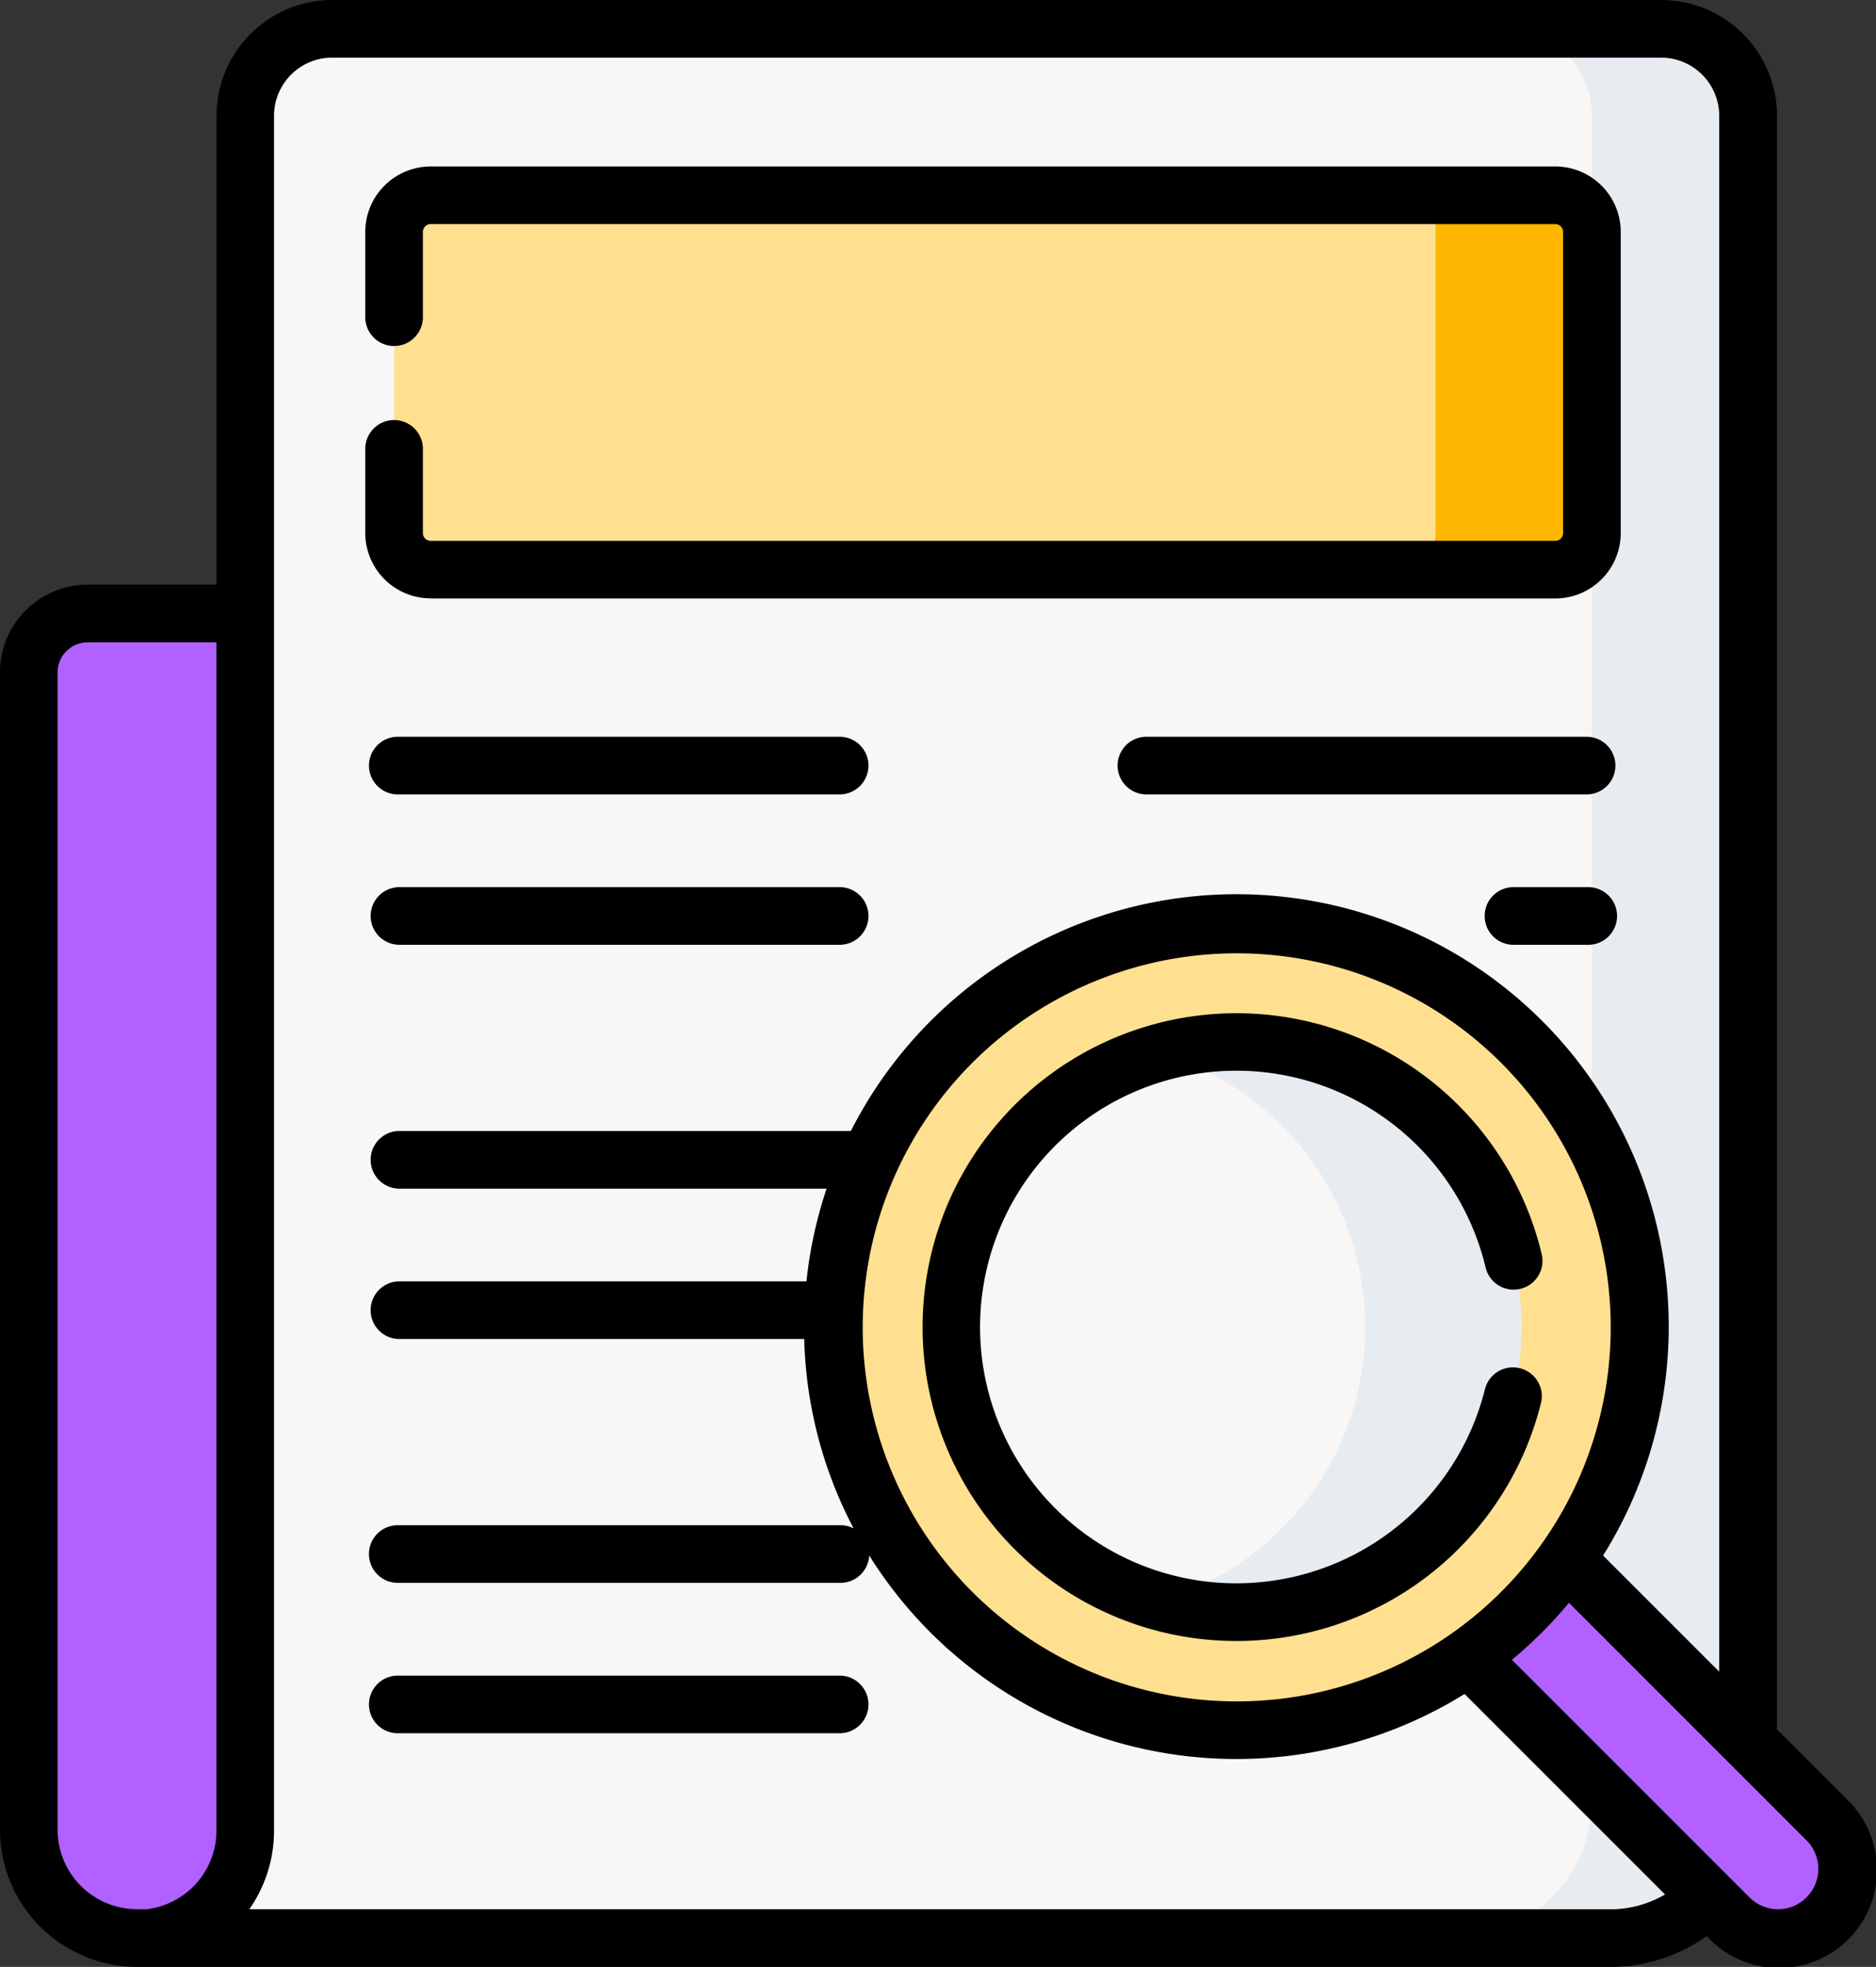 <svg xmlns="http://www.w3.org/2000/svg" width="75.942" height="79.613" viewBox="0 0 75.942 79.613">
  <rect x="0" y="0" width="75.942" height="79.613" fill="#333333" stroke="none"/>
  <g id="Grupo_124318" data-name="Grupo 124318" transform="translate(-524.058 -11974.258)">
    <g id="clasificado" transform="translate(512.251 11974.258)">
      <g id="Grupo_117182" data-name="Grupo 117182" transform="translate(12.974 1.167)">
        <g id="Grupo_117181" data-name="Grupo 117181">
          <g id="Grupo_117167" data-name="Grupo 117167" transform="translate(0 23.664)">
            <path id="Trazado_178376" data-name="Trazado 178376" d="M31.16,213.3H23.69a4.381,4.381,0,0,1-4.381-4.381V162.072a2.384,2.384,0,0,1,2.383-2.383H31.16Z" transform="translate(-19.309 -159.689)" fill="#b161ff"/>
          </g>
          <g id="Grupo_117177" data-name="Grupo 117177" transform="translate(4.855)">
            <g id="Grupo_117176" data-name="Grupo 117176">
              <g id="Grupo_117175" data-name="Grupo 117175">
                <g id="Grupo_117174" data-name="Grupo 117174">
                  <g id="Grupo_117173" data-name="Grupo 117173">
                    <g id="Grupo_117172" data-name="Grupo 117172">
                      <g id="Grupo_117171" data-name="Grupo 117171">
                        <g id="Grupo_117170" data-name="Grupo 117170">
                          <g id="Grupo_117169" data-name="Grupo 117169">
                            <g id="Grupo_117168" data-name="Grupo 117168">
                              <path id="Trazado_178377" data-name="Trazado 178377" d="M111.759,7.5h-53.8a3.518,3.518,0,0,0-3.518,3.518V80.427a4.381,4.381,0,0,1-3.907,4.355H109.7a5.582,5.582,0,0,0,5.581-5.581V11.021A3.518,3.518,0,0,0,111.759,7.5Z" transform="translate(-50.531 -7.503)" fill="#f9f6f6"/>
                            </g>
                          </g>
                        </g>
                      </g>
                    </g>
                  </g>
                  <path id="Trazado_178378" data-name="Trazado 178378" d="M398.738,7.5h-6.324a3.518,3.518,0,0,1,3.518,3.518V79.2a5.582,5.582,0,0,1-5.581,5.581h6.324a5.582,5.582,0,0,0,5.581-5.581V11.021A3.518,3.518,0,0,0,398.738,7.5Z" transform="translate(-337.51 -7.503)" fill="#e7ecf1"/>
                  <path id="Trazado_178379" data-name="Trazado 178379" d="M161.411,65.99H115.883a1.481,1.481,0,0,1-1.481-1.481V52.318a1.481,1.481,0,0,1,1.481-1.481h45.527a1.481,1.481,0,0,1,1.481,1.481V64.509A1.481,1.481,0,0,1,161.411,65.99Z" transform="translate(-104.47 -44.099)" fill="#ffe091"/>
                  <path id="Trazado_178380" data-name="Trazado 178380" d="M382.359,50.837h-4.845V64.509a1.481,1.481,0,0,1-1.481,1.481h6.326a1.481,1.481,0,0,0,1.481-1.481V52.318A1.481,1.481,0,0,0,382.359,50.837Z" transform="translate(-325.419 -44.099)" fill="#ffb600" style="mix-blend-mode: multiply;isolation: isolate"/>
                </g>
              </g>
            </g>
          </g>
          <g id="Grupo_117180" data-name="Grupo 117180" transform="translate(32.549 36.221)">
            <g id="Grupo_117178" data-name="Grupo 117178" transform="translate(23.972 23.972)">
              <path id="Trazado_178381" data-name="Trazado 178381" d="M399.067,410.873a2.8,2.8,0,0,1-3.959,0l-12.055-12.055a.863.863,0,0,1,0-1.221l2.738-2.738a.863.863,0,0,1,1.221,0l12.055,12.055A2.8,2.8,0,0,1,399.067,410.873Z" transform="translate(-382.8 -394.606)" fill="#b161ff"/>
            </g>
            <g id="Grupo_117179" data-name="Grupo 117179">
              <circle id="Elipse_5701" data-name="Elipse 5701" cx="16.327" cy="16.327" r="16.327" fill="#ffe091"/>
              <circle id="Elipse_5702" data-name="Elipse 5702" cx="11.545" cy="11.545" r="11.545" transform="translate(4.782 4.782)" fill="#f9f6f6"/>
              <path id="Trazado_178382" data-name="Trazado 178382" d="M324.624,274.588a11.539,11.539,0,0,0-11.326-2.94,11.544,11.544,0,0,1,0,22.206,11.544,11.544,0,0,0,11.326-19.266Z" transform="translate(-300.134 -266.425)" fill="#e7ecf1"/>
            </g>
          </g>
        </g>
      </g>
      <g id="Grupo_117184" data-name="Grupo 117184" transform="translate(11.807 0)">
        <g id="Grupo_117183" data-name="Grupo 117183" transform="translate(0 0)">
          <path id="Trazado_178383" data-name="Trazado 178383" d="M127.132,191.788H109.247a1.167,1.167,0,1,0,0,2.333h17.886a1.167,1.167,0,0,0,0-2.333Z" transform="translate(-93.11 -161.966)"/>
          <path id="Trazado_178384" data-name="Trazado 178384" d="M127.132,230.937H109.247a1.167,1.167,0,0,0,0,2.333h17.886a1.167,1.167,0,0,0,0-2.333Z" transform="translate(-93.11 -195.028)"/>
          <path id="Trazado_178385" data-name="Trazado 178385" d="M127.132,436.178H109.247a1.167,1.167,0,1,0,0,2.333h17.886a1.167,1.167,0,0,0,0-2.333Z" transform="translate(-93.11 -368.355)"/>
          <path id="Trazado_178386" data-name="Trazado 178386" d="M321.591,191.788H303.706a1.167,1.167,0,0,0,0,2.333h17.886a1.167,1.167,0,0,0,0-2.333Z" transform="translate(-257.332 -161.966)"/>
          <path id="Trazado_178387" data-name="Trazado 178387" d="M402.666,230.937h-2.958a1.167,1.167,0,1,0,0,2.333h2.958a1.167,1.167,0,1,0,0-2.333Z" transform="translate(-338.407 -195.028)"/>
          <path id="Trazado_178388" data-name="Trazado 178388" d="M109.547,60.82h45.527a2.651,2.651,0,0,0,2.648-2.648V45.982a2.651,2.651,0,0,0-2.648-2.648H109.547a2.651,2.651,0,0,0-2.648,2.648V49.4a1.167,1.167,0,1,0,2.333,0V45.982a.315.315,0,0,1,.315-.315h45.527a.315.315,0,0,1,.315.315V58.173a.315.315,0,0,1-.315.315H109.547a.315.315,0,0,1-.315-.315V54.8a1.167,1.167,0,1,0-2.333,0v3.368a2.651,2.651,0,0,0,2.648,2.648Z" transform="translate(-92.113 -36.596)"/>
          <path id="Trazado_178389" data-name="Trazado 178389" d="M276.114,278.105a1.166,1.166,0,0,0-1.414.85,10.374,10.374,0,1,1,.028-4.921A1.167,1.167,0,0,0,277,273.5a12.705,12.705,0,1,0-.034,6.022A1.166,1.166,0,0,0,276.114,278.105Z" transform="translate(-214.588 -222.724)"/>
          <path id="Trazado_178390" data-name="Trazado 178390" d="M86.586,72.842,83.741,70V4.684A4.69,4.69,0,0,0,79.057,0h-53.8a4.69,4.69,0,0,0-4.684,4.684v18.98H15.357a3.554,3.554,0,0,0-3.55,3.55v46.85a5.554,5.554,0,0,0,5.548,5.548H76.993a6.691,6.691,0,0,0,3.9-1.244l.082.082a3.966,3.966,0,1,0,5.608-5.608Zm-68.84,4.437h-.392a3.218,3.218,0,0,1-3.215-3.214V27.214A1.218,1.218,0,0,1,15.357,26h5.212V74.091A3.205,3.205,0,0,1,17.747,77.279Zm59.246,0H21.9a5.537,5.537,0,0,0,1-3.189V4.684a2.354,2.354,0,0,1,2.351-2.351h53.8a2.354,2.354,0,0,1,2.351,2.351v62.98l-4.7-4.7A17.5,17.5,0,1,0,46.251,45.779H27.943a1.167,1.167,0,0,0,0,2.333H45.269a17.411,17.411,0,0,0-.816,3.754H27.943a1.167,1.167,0,0,0,0,2.333h16.42a17.383,17.383,0,0,0,2,7.667,1.16,1.16,0,0,0-.534-.13H27.943a1.167,1.167,0,1,0,0,2.333H45.829a1.166,1.166,0,0,0,1.164-1.109,17.629,17.629,0,0,0,2.487,3.124,17.529,17.529,0,0,0,21.614,2.483l8.115,8.115a4.38,4.38,0,0,1-2.217.6ZM61.85,68.867a15.14,15.14,0,1,1,12.425-6.46c-.018.024-.035.047-.051.072A15.135,15.135,0,0,1,61.85,68.867ZM84.936,76.8a1.631,1.631,0,0,1-2.309,0l-9.617-9.617a17.519,17.519,0,0,0,2.31-2.308l9.616,9.616A1.632,1.632,0,0,1,84.936,76.8Z" transform="translate(-11.807 0)"/>
        </g>
      </g>
    </g>
  </g>
</svg>
